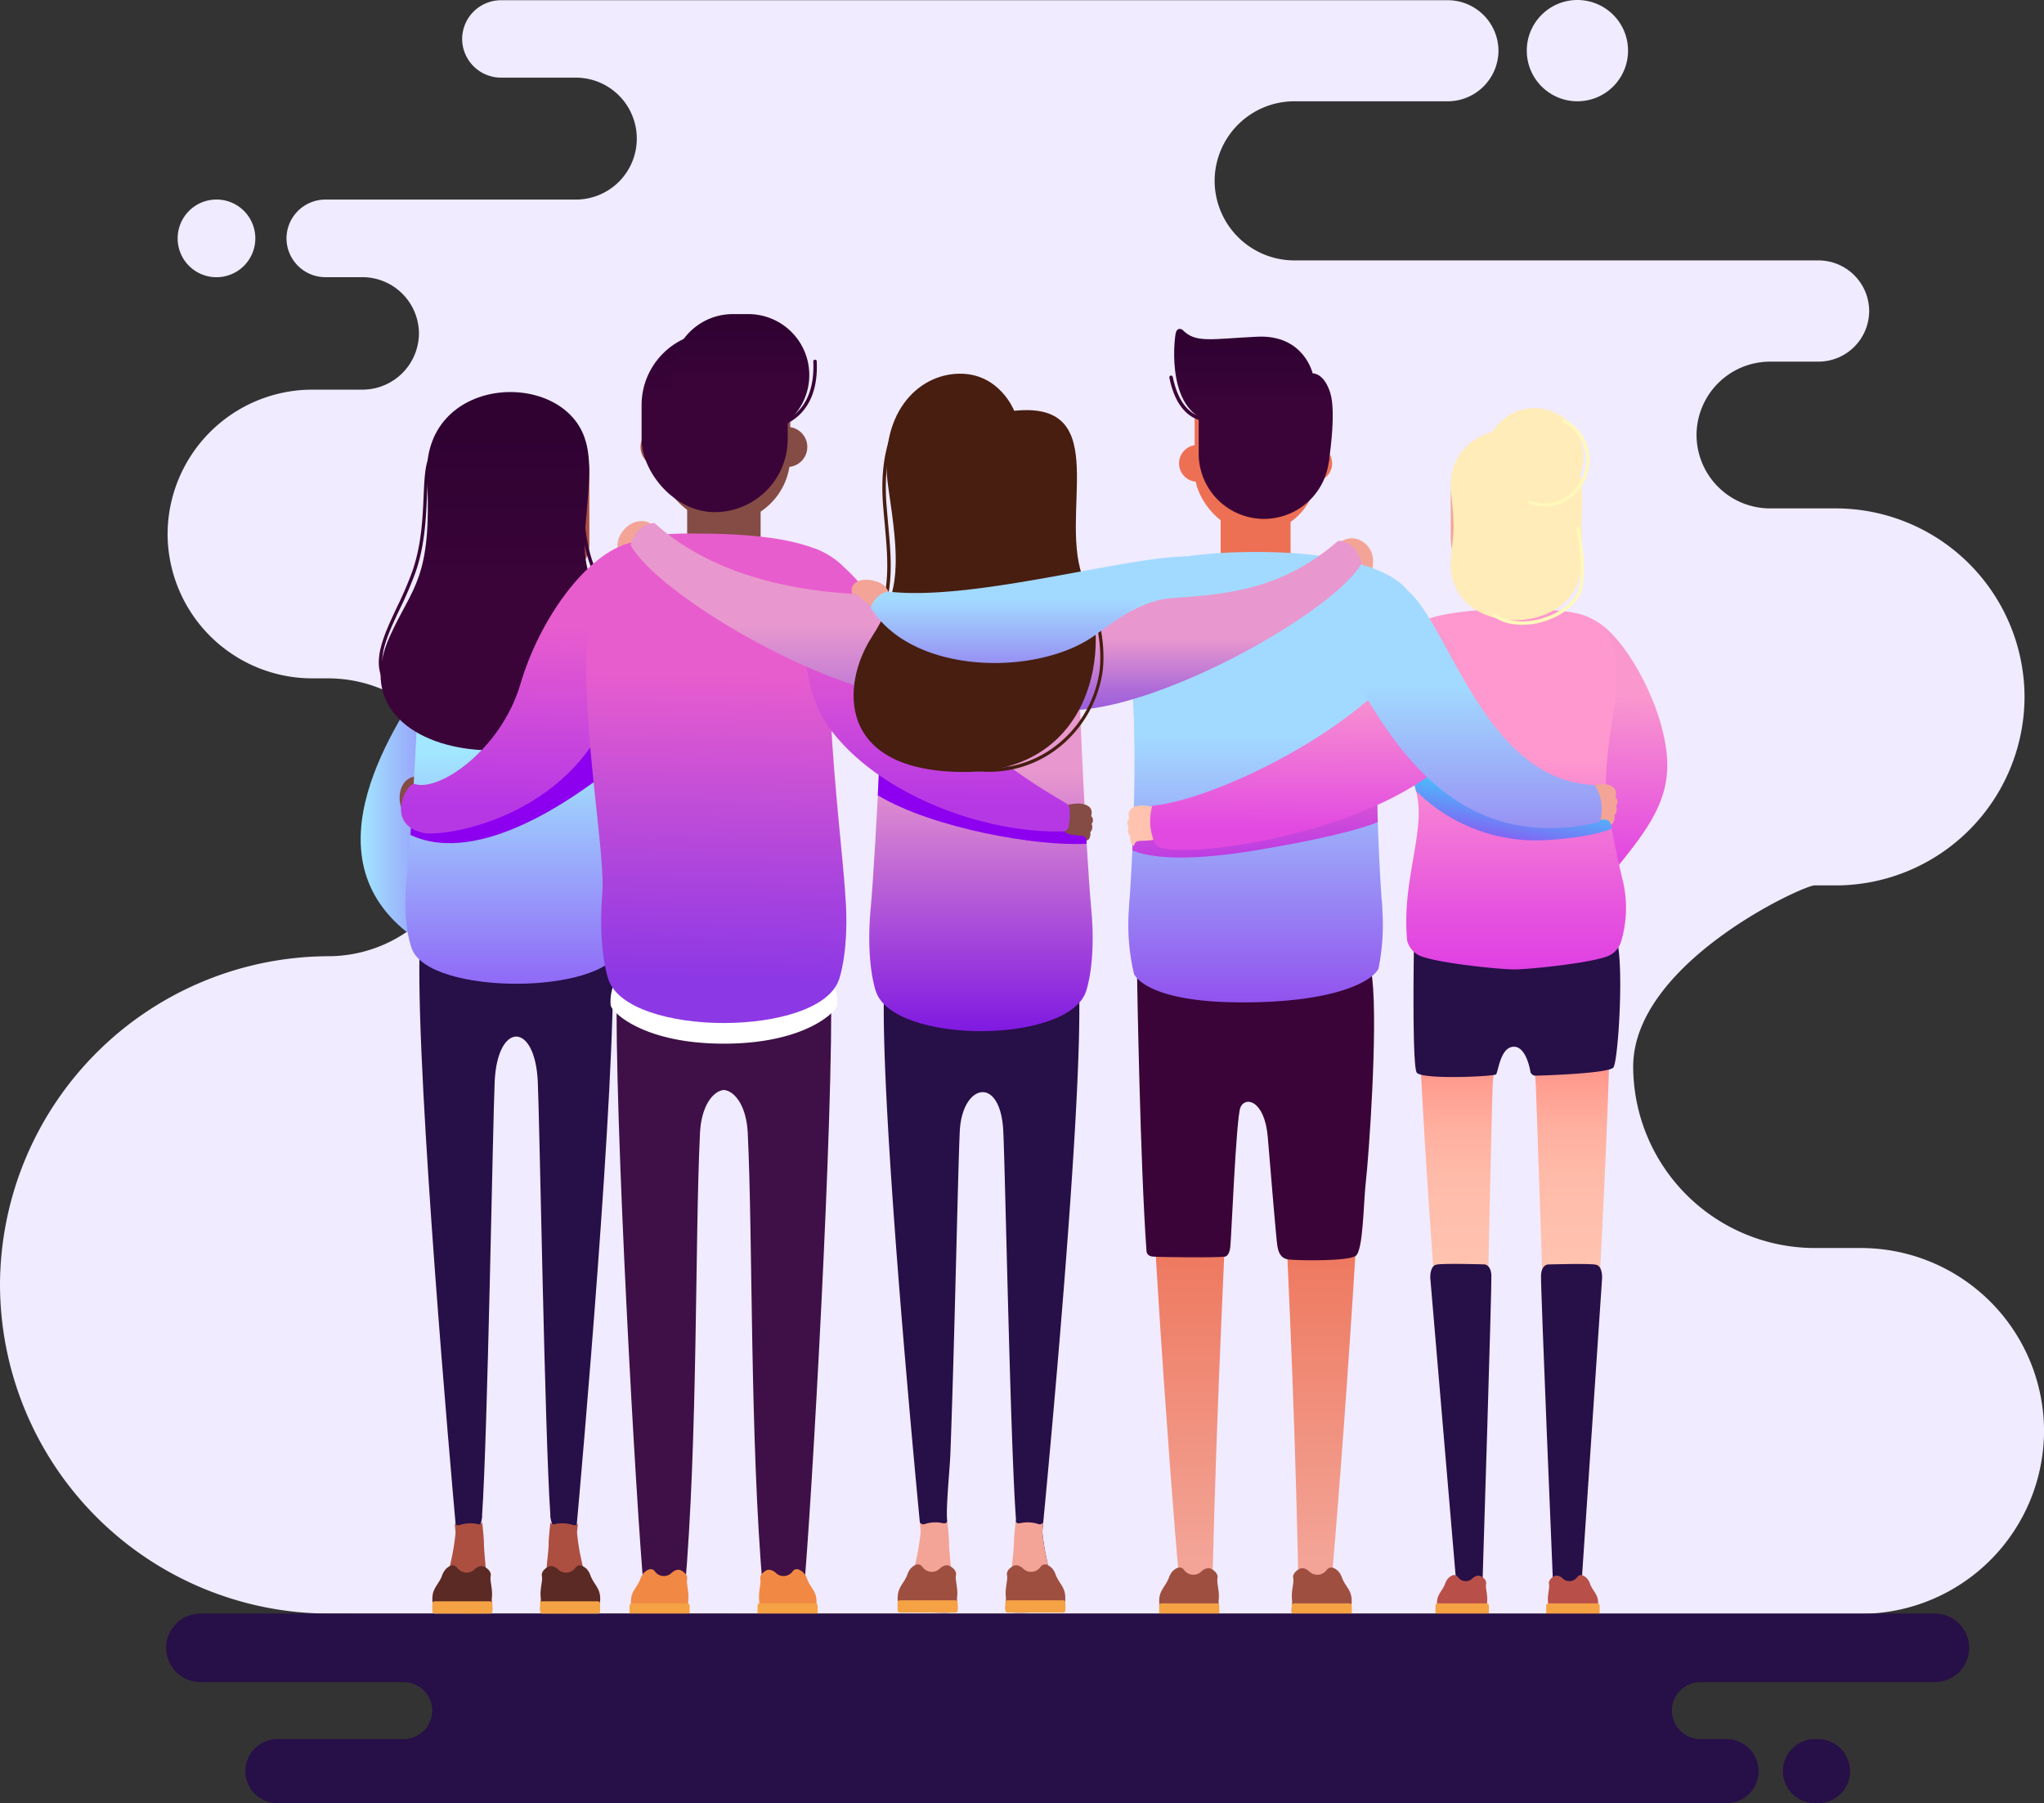 <svg id="OBJECTS" xmlns="http://www.w3.org/2000/svg" xmlns:xlink="http://www.w3.org/1999/xlink" viewBox="0 0 469.44 414.11"><rect x="0" y="0" width="469.44" height="414.11" fill="#333333" stroke="none"/><defs><style>.cls-1{fill:#f0ebff;}.cls-1,.cls-10,.cls-12,.cls-13,.cls-15,.cls-16,.cls-17,.cls-18,.cls-19,.cls-2,.cls-20,.cls-21,.cls-22,.cls-23,.cls-24,.cls-26,.cls-27,.cls-28,.cls-29,.cls-3,.cls-30,.cls-31,.cls-32,.cls-33,.cls-34,.cls-35,.cls-36,.cls-37,.cls-38,.cls-39,.cls-4,.cls-40,.cls-41,.cls-42,.cls-44,.cls-45,.cls-46,.cls-47,.cls-5,.cls-7,.cls-9{fill-rule:evenodd;}.cls-2{fill:#270f48;}.cls-3{fill:url(#linear-gradient);}.cls-4{fill:#f3a497;}.cls-5{fill:url(#linear-gradient-2);}.cls-46,.cls-6{fill:#ac4f40;}.cls-7{fill:url(#linear-gradient-3);}.cls-8{fill:#ef8267;}.cls-9{fill:url(#GradientFill_1);}.cls-10{fill:#3a0438;}.cls-11,.cls-13{fill:#844c44;}.cls-12{fill:#9e4f40;}.cls-14{fill:url(#GradientFill_2);}.cls-15{fill:#3e1047;}.cls-16{fill:url(#linear-gradient-4);}.cls-17{fill:#8c00ef;}.cls-18{fill:url(#linear-gradient-5);}.cls-19{fill:url(#GradientFill_2-2);}.cls-20{fill:url(#GradientFill_2-3);}.cls-21{fill:url(#linear-gradient-6);}.cls-22{fill:#fff;}.cls-23{fill:url(#linear-gradient-7);}.cls-24{fill:#f18945;}.cls-25,.cls-26{fill:#ed7054;}.cls-27{fill:url(#linear-gradient-8);}.cls-28{fill:url(#linear-gradient-9);}.cls-29{fill:url(#GradientFill_2-4);}.cls-30{fill:url(#linear-gradient-10);}.cls-31{fill:url(#linear-gradient-11);}.cls-32{fill:url(#linear-gradient-12);}.cls-33{fill:#ffecb8;}.cls-34{fill:#471e10;}.cls-35{fill:url(#linear-gradient-13);}.cls-36{fill:#b84f49;}.cls-37{fill:url(#linear-gradient-14);}.cls-38{fill:url(#linear-gradient-15);}.cls-39{fill:url(#GradientFill_2-5);}.cls-40{fill:url(#linear-gradient-16);}.cls-41{fill:url(#linear-gradient-17);}.cls-42{fill:url(#linear-gradient-18);}.cls-43{fill:#f5a244;}.cls-44{fill:url(#GradientFill_2-6);}.cls-45{fill:#fff8bb;}.cls-47{fill:#5b2a24;}</style><linearGradient id="linear-gradient" x1="386.18" y1="202.33" x2="385.2" y2="239.65" gradientUnits="userSpaceOnUse"><stop offset="0" stop-color="#fa98ce"/><stop offset="1" stop-color="#e249e1"/></linearGradient><linearGradient id="linear-gradient-2" x1="98.09" y1="227.86" x2="145.02" y2="227.86" gradientUnits="userSpaceOnUse"><stop offset="0" stop-color="#a2e6ff"/><stop offset="1" stop-color="#8100f0"/></linearGradient><linearGradient id="linear-gradient-3" x1="363.06" y1="377.71" x2="363.06" y2="289.18" gradientUnits="userSpaceOnUse"><stop offset="0" stop-color="#ffc4b0"/><stop offset="0.53" stop-color="#ffc2af"/><stop offset="0.72" stop-color="#ffbba9"/><stop offset="0.85" stop-color="#ffb0a0"/><stop offset="0.96" stop-color="#ff9f92"/><stop offset="1" stop-color="#ff978c"/></linearGradient><linearGradient id="GradientFill_1" x1="303.65" y1="400.5" x2="303.65" y2="316.88" gradientUnits="userSpaceOnUse"><stop offset="0" stop-color="#f3a497"/><stop offset="1" stop-color="#ed7054"/></linearGradient><linearGradient id="GradientFill_2" x1="164.13" y1="92.03" x2="164.13" y2="74.49" gradientUnits="userSpaceOnUse"><stop offset="0" stop-color="#3a0438"/><stop offset="1" stop-color="#2f0232"/></linearGradient><linearGradient id="linear-gradient-4" x1="240.56" y1="219.8" x2="240.56" y2="291.92" gradientUnits="userSpaceOnUse"><stop offset="0" stop-color="#e898ce"/><stop offset="1" stop-color="#6b00e5"/></linearGradient><linearGradient id="linear-gradient-5" x1="133.84" y1="215.89" x2="133.84" y2="313.58" xlink:href="#linear-gradient-2"/><linearGradient id="GradientFill_2-2" x1="152.28" y1="166.12" x2="152.28" y2="154.03" xlink:href="#GradientFill_2"/><linearGradient id="GradientFill_2-3" x1="129.72" y1="177.44" x2="129.72" y2="142.01" xlink:href="#GradientFill_2"/><linearGradient id="linear-gradient-6" x1="135.18" y1="186.32" x2="134.62" y2="228.59" gradientUnits="userSpaceOnUse"><stop offset="0" stop-color="#e85dce"/><stop offset="1" stop-color="#b638e5"/></linearGradient><linearGradient id="linear-gradient-7" x1="180.4" y1="197.33" x2="178.97" y2="267.77" gradientUnits="userSpaceOnUse"><stop offset="0" stop-color="#e85dce"/><stop offset="1" stop-color="#8d38e5"/></linearGradient><linearGradient id="linear-gradient-8" x1="303.65" y1="211.88" x2="303.65" y2="287.33" gradientUnits="userSpaceOnUse"><stop offset="0" stop-color="#a2daff"/><stop offset="1" stop-color="#8e33ea"/></linearGradient><linearGradient id="linear-gradient-9" x1="303.05" y1="223.11" x2="304.1" y2="241.32" xlink:href="#linear-gradient-6"/><linearGradient id="GradientFill_2-4" x1="303.15" y1="135.21" x2="303.15" y2="121.88" xlink:href="#GradientFill_2"/><linearGradient id="linear-gradient-10" x1="230.67" y1="187.44" x2="230.2" y2="227.83" xlink:href="#linear-gradient-6"/><linearGradient id="linear-gradient-11" x1="362.14" y1="217.17" x2="362.14" y2="275.4" gradientUnits="userSpaceOnUse"><stop offset="0" stop-color="#ff98ce"/><stop offset="0.24" stop-color="#f479d6"/><stop offset="0.57" stop-color="#e756de"/><stop offset="0.83" stop-color="#df40e3"/><stop offset="1" stop-color="#dc38e5"/></linearGradient><linearGradient id="linear-gradient-12" x1="361.98" y1="221.5" x2="358.66" y2="238.56" gradientUnits="userSpaceOnUse"><stop offset="0" stop-color="#38daff"/><stop offset="1" stop-color="#9348f0"/></linearGradient><linearGradient id="linear-gradient-13" x1="274.19" y1="232.58" x2="283.44" y2="232.58" xlink:href="#linear-gradient-3"/><linearGradient id="linear-gradient-14" x1="195.39" y1="186.29" x2="195.39" y2="225.59" gradientUnits="userSpaceOnUse"><stop offset="0" stop-color="#e898ce"/><stop offset="1" stop-color="#864ce0"/></linearGradient><linearGradient id="linear-gradient-15" x1="293.09" y1="189.58" x2="293.09" y2="222.51" gradientUnits="userSpaceOnUse"><stop offset="0" stop-color="#e898ce"/><stop offset="0.07" stop-color="#dd8fd0"/><stop offset="0.37" stop-color="#ac6ad9"/><stop offset="0.64" stop-color="#894fe0"/><stop offset="0.86" stop-color="#733ee4"/><stop offset="1" stop-color="#6b38e5"/></linearGradient><linearGradient id="GradientFill_2-5" x1="185.37" y1="130.18" x2="185.37" y2="118.15" xlink:href="#GradientFill_2"/><linearGradient id="linear-gradient-16" x1="251.52" y1="180.71" x2="251.52" y2="207.45" gradientUnits="userSpaceOnUse"><stop offset="0" stop-color="#a2daff"/><stop offset="1" stop-color="#8e54ea"/></linearGradient><linearGradient id="linear-gradient-17" x1="315.73" y1="200.4" x2="315.46" y2="233.61" xlink:href="#linear-gradient"/><linearGradient id="linear-gradient-18" x1="354.11" y1="200.37" x2="354.11" y2="260.78" xlink:href="#linear-gradient-16"/><linearGradient id="GradientFill_2-6" x1="108.81" y1="175.33" x2="108.81" y2="152.43" xlink:href="#GradientFill_2"/></defs><path class="cls-1" d="M90.74,413.5A75.68,75.68,0,0,1,15.28,338h0a75.68,75.68,0,0,1,75.45-75.46h0a32,32,0,0,0,31.9-31.9h0a32,32,0,0,0-31.91-31.91H86.94A33.26,33.26,0,0,1,53.77,165.6h0a33.27,33.27,0,0,1,33.17-33.17H98.59a13,13,0,0,0,12.91-12.91h0A13,13,0,0,0,98.59,106.6H90a8.94,8.94,0,0,1-8.92-8.91h0A8.94,8.94,0,0,1,90,88.78h57.53a14,14,0,0,0,14-14h0a14,14,0,0,0-14-14h-17.2a8.94,8.94,0,0,1-8.91-8.91h0A8.94,8.94,0,0,1,130.36,43H347.8a11.66,11.66,0,0,1,11.63,11.63h0A11.67,11.67,0,0,1,347.8,66.21H312.51a18.32,18.32,0,0,0-18.27,18.27h0a18.32,18.32,0,0,0,18.27,18.27H432.94a11.67,11.67,0,0,1,11.63,11.63h0A11.67,11.67,0,0,1,432.94,126H421.77a16.9,16.9,0,0,0-16.85,16.85h0a16.9,16.9,0,0,0,16.85,16.85H437A43.41,43.41,0,0,1,480.25,203h0A43.41,43.41,0,0,1,437,246.28h-5c-2.63,0-41.63,17.86-41.63,41.63h0A41.76,41.76,0,0,0,432,329.55h10.73a42.09,42.09,0,0,1,42,42h0a42.1,42.1,0,0,1-42,42ZM377.56,66.21a11.63,11.63,0,1,0-11.63-11.63,11.63,11.63,0,0,0,11.63,11.63ZM65,106.61a8.92,8.92,0,1,0-8.92-8.92A8.91,8.91,0,0,0,65,106.61Z" transform="translate(-15.28 -42.95)"/><path class="cls-2" d="M128.89,291.34c-.43,9.39-1.62,81.32-2.89,99.53.15,1.51-1.33,4.51-1.33,5.59,0,1.48-3.79,12.88-8.46,11.85l.34-1.39s3.88.83,4.92-4.73c.63-3.38-1.56-6.83-1.48-8.44-1.17-13-9-101.74-8.37-131.58h44.43c.67,30-7.26,119.27-8.38,131.73.09,1.58-2.08,3.58-1.46,6.87,1,5.56,4.89,6.15,4.89,6.15l.34,1.39c-4.67,1-8.25-10.16-8.25-11.64,0-1.1-1.68-4.44-1.52-5.92-1.27-18.39-2.45-90-2.88-99.41C138.16,277.54,129.52,277.54,128.89,291.34Z" transform="translate(-15.28 -42.95)"/><path class="cls-3" d="M381.35,185.35c6.64,3.12,15.47,18.41,16.72,30.69,1.05,10.3-4.12,17.08-11.72,26.48C373.83,258,367.34,193.84,381.35,185.35Z" transform="translate(-15.28 -42.95)"/><path class="cls-4" d="M322.77,167.67a4.77,4.77,0,0,1,3.48-1.08c2.05.24,5.56,2.6,4,7.75S322.77,167.67,322.77,167.67Z" transform="translate(-15.28 -42.95)"/><path class="cls-4" d="M165.43,164.25s-.58-2-3.56-1.58-6,4.39-4.27,7.43S166.07,169.34,165.43,164.25Z" transform="translate(-15.28 -42.95)"/><path class="cls-5" d="M114.63,196.41C106,209.29,85,239.58,109.87,257.89c9.15,6.73,36.06-12.22,35.12-16.43S114.63,196.41,114.63,196.41Z" transform="translate(-15.28 -42.95)"/><path class="cls-6" d="M112.75,100.79h15.39a7.21,7.21,0,0,1,7.21,7.21v17a7.2,7.2,0,0,1-7.2,7.2h-15.4a7.21,7.21,0,0,1-7.21-7.21V108A7.21,7.21,0,0,1,112.75,100.79Z"/><path class="cls-7" d="M358.13,291.83c-.52,11.4-1.88,94.14-3.1,115l-3.93,2.54-.91-4.1c-2-22.64-9.87-115.23-9.26-142.44h44.25c.61,27.21-4.86,119.63-6.86,142.26l-2.95,4.08-3.18-3.67c-1.22-20.8-3.79-104.57-4.2-113.62C367.36,278.09,358.65,280.44,358.13,291.83Z" transform="translate(-15.28 -42.95)"/><path class="cls-2" d="M348.72,252.13,340,261.39s-.43,26.17.65,27.86,17.74.91,18.22.42.91-5.57,3.48-6.26,3.95,2.85,4.44,5.78a1.26,1.26,0,0,0,1.31.77c1.08,0,16.57-.49,17.71-1.85s2.61-25.05.56-30.06S348.72,252.13,348.72,252.13Z" transform="translate(-15.28 -42.95)"/><rect class="cls-8" x="340.24" y="126.09" width="15.08" height="17.77"/><path class="cls-9" d="M298,298.94c-1.24,25.37-3.25,65.22-4.27,107.19l-7.7-1.25c-1.72-17.89-8.59-111-7.85-142h51c.74,30.94-6.37,125.1-8.09,143l-7.64-.21c-.78-41.72-2.84-81.39-4.09-106.76C308.68,285.62,298.62,285.62,298,298.94Z" transform="translate(-15.28 -42.95)"/><path class="cls-10" d="M291.44,256.81l-15,10.84s.69,42.52,2.15,62.52c0,0-.06,1.19,1.39,1.34s14.89.3,16.71,0c0,0,.91-.12,1.15-2.18s1.33-29.35,2.3-32,5.58-1.94,6.31,6.79,2,24.25,2.24,25.23.55,2.6,2.61,2.84,13.58.43,15.34-.84S328.4,319.14,329,314s2.76-34.58,1.44-46.39S291.44,256.81,291.44,256.81Z" transform="translate(-15.28 -42.95)"/><path class="cls-2" d="M235.71,302.72c-.42,8.67-1.21,49.3-2.16,74.09-.13,3.51-1.06,12.4-.74,15.35.19,1.63-2.29,1.28-4.08,1.39s-2.19-1-2.19-1c-1.67-17.44-8.9-94.74-8.25-121.52h44.84c.68,28.13-7.33,112-8.46,123.69a53.85,53.85,0,0,0,1.05,6.48c1,5.22,2.41,5.75,2.41,5.75l.35,1.3c-4.72,1-9.58-9.86-9.58-11.25,0-1-.44-3.85-.29-5.23-1.28-17.28-2.47-80.27-2.91-89.06C245.07,289.76,236.24,291.83,235.71,302.72Z" transform="translate(-15.28 -42.95)"/><path class="cls-4" d="M248.58,392.09c-.17,1.47-.43,4-.43,5,0,2.92-1.12,7.76,0,9.09,2.44,2.89,8.48,1.41,10.33,2.13l-.35-1.3s-1.36-.53-2.4-5.75a50.43,50.43,0,0,1-1.07-6.62l.2-2v-.05a1,1,0,0,1-1.19.33,7.72,7.72,0,0,0-4-.2C248.7,392.93,248.57,392.4,248.58,392.09Z" transform="translate(-15.28 -42.95)"/><rect class="cls-11" x="151.01" y="82.06" width="30.48" height="37.98" rx="15.24"/><rect class="cls-11" x="157.82" y="108.93" width="16.87" height="16.11"/><path class="cls-12" d="M167,150.19a4.6,4.6,0,1,0-4.6-4.59A4.6,4.6,0,0,0,167,150.19Z" transform="translate(-15.28 -42.95)"/><path class="cls-13" d="M196.08,150.19a4.6,4.6,0,1,0-4.59-4.59A4.6,4.6,0,0,0,196.08,150.19Z" transform="translate(-15.28 -42.95)"/><path class="cls-13" d="M113,221.33c-7.39-1.48-6.63,8-4.38,8.35a1.22,1.22,0,0,1,.73-1c.66-.22,3-.19,3.91-.72s3.55-4.92,1.66-6.18A17,17,0,0,0,113,221.33Z" transform="translate(-15.28 -42.95)"/><rect class="cls-14" x="147.35" y="76.26" width="33.56" height="41.35" rx="16.78"/><path class="cls-15" d="M176.05,303.06c-1.2,24.46-.44,70.19-3.53,105.51l-9.35-.44c-1.66-17.25-6.94-110-6.22-139.8h49.17c.72,29.83-4.57,122.55-6.22,139.8l-9.36.44c-3.09-35.32-2.33-81.05-3.53-105.51-.29-6-2.89-9.56-5.48-9.81C178.94,293.5,176.35,297.06,176.05,303.06Z" transform="translate(-15.28 -42.95)"/><path class="cls-4" d="M232.82,392.09c.16,1.47.42,4,.42,5,0,2.89,1.12,9.36,0,10.69-2.44,2.91-8.45-.21-10.32.53l.34-1.3s1.36-.53,2.41-5.75a50,50,0,0,0,1.06-6.62l-.19-2v-.05a1,1,0,0,0,1.19.33,7.74,7.74,0,0,1,4-.2C232.7,392.93,232.82,392.4,232.82,392.09Z" transform="translate(-15.28 -42.95)"/><path class="cls-16" d="M264.72,270.58s2.37-6.46,1.18-19-3.54-60-3-70.44c-6.77-5.25-37.89-5.25-44.66,0,.53,10.42-1.83,57.91-3,70.44s1.19,19,1.19,19C220.44,282.81,260.68,282.81,264.72,270.58Z" transform="translate(-15.28 -42.95)"/><path class="cls-17" d="M264.86,236.7c-.11-1.74-.21-3.55-.31-5.42l-21.81-4.58-25.39-10.85c-.15,3.27-.31,6.55-.47,9.74,12.78,7.65,36.86,11.8,47.87,11.11Z" transform="translate(-15.28 -42.95)"/><path class="cls-4" d="M240.46,135.55h0a13.79,13.79,0,0,1,13.75,13.75v9.16a13.79,13.79,0,0,1-13.75,13.75h0a13.79,13.79,0,0,1-13.75-13.75V149.3A13.79,13.79,0,0,1,240.46,135.55Z" transform="translate(-15.28 -42.95)"/><path class="cls-18" d="M157.78,260.86s2.34-5.64,1.17-16.57-3.51-52.38-3-61.46c-6.71-4.59-37.54-4.59-44.24,0,.52,9.08-1.82,50.52-3,61.46s1.17,16.57,1.17,16.57C113.91,271.53,153.77,271.53,157.78,260.86Z" transform="translate(-15.28 -42.95)"/><path class="cls-17" d="M110,227.79c-.15,2.44-.31,4.76-.46,6.89,16,7.5,38.43-9.34,44.65-14,2-1.47,1.25-11.63,1.25-11.63s-8.76,8.38-26.39,13.26C118.93,225.12,113.22,226.84,110,227.79Z" transform="translate(-15.28 -42.95)"/><path class="cls-19" d="M148.52,151.32a.39.39,0,0,1,.42-.37.4.4,0,0,1,.37.42c0,.06-1.44,22.57,6.63,26.89a.4.4,0,1,1-.37.7C147,174.4,148.51,151.39,148.52,151.32Z" transform="translate(-15.28 -42.95)"/><path class="cls-4" d="M133.84,135.42h0a14.67,14.67,0,0,1,14.63,14.63v9.76a14.68,14.68,0,0,1-14.63,14.64h0a14.69,14.69,0,0,1-14.64-14.64v-9.76A14.68,14.68,0,0,1,133.84,135.42Z" transform="translate(-15.28 -42.95)"/><path class="cls-20" d="M113.36,152.62C114.52,176,110,177.57,104.84,189c-15.12,33.06,54.32,35.72,51.86,3.26-1.11-14.68-8.26-12.34-7-28.09.67-8.24,1.75-15.37-.19-20.79C143.84,127.46,112.2,129.27,113.36,152.62Z" transform="translate(-15.28 -42.95)"/><path class="cls-21" d="M160.08,167.56C150,170.13,139.23,185,134.79,200.07s-18.92,25.07-24.54,22.84c0,0-1.77.83-2.59,3.87s0,6.38,4.8,7.43,31.35-3.26,41.92-25.71,7.77-30.88,7.77-30.88Z" transform="translate(-15.28 -42.95)"/><path class="cls-22" d="M160,267l-4,2.7a10.82,10.82,0,0,0-.47,4.13c.31,1.58,7.53,8.79,26,8.79s25.72-7.21,26-8.79a11,11,0,0,0-.48-4.13l-4-2.7-21.55,4.36Z" transform="translate(-15.28 -42.95)"/><path class="cls-23" d="M208,267.82s2.08-5.69,1.59-16.74h0v0c-.05-1-.12-2.08-.21-3.18-.85-14-8.29-68.76,1-72.83-4.91-9-24.13-9.59-36.55-9.61-11.7,0-18.12,1.61-21.92,13.92-5.55,18,2.44,56.57,1.72,68.5q-.15,1.68-.21,3.21h0c-.5,11.06,1.58,16.75,1.58,16.75C159.47,281.23,203.59,281.23,208,267.82Z" transform="translate(-15.28 -42.95)"/><path class="cls-13" d="M261.2,227.65c2.39-.48,5.46,0,4.68,2.7a1.31,1.31,0,0,1,.1,1.81,1.66,1.66,0,0,1-.3,1.89s.26,1.5-.78,1.95a1.22,1.22,0,0,0-.73-1c-.67-.22-3-.19-3.91-.72s-3.55-4.92-1.67-6.18C258.77,228,261,227.71,261.2,227.65Z" transform="translate(-15.28 -42.95)"/><path class="cls-24" d="M199.79,404.09a4.05,4.05,0,0,1,.84,1.4c.65,1.87,2,2.72,2.16,4.77s-.53,3.66-3.14,3.66h-4.24c-1.87,0-5.95.46-5.87-1,0-.42.16-2,.11-2.36-.26-2,.47-3.82.25-4.91-.26-1.3,1.44-2.1,1.44-2.1s.91-.49,2.11.59a2.54,2.54,0,0,0,3.77-.21C198,402.81,199,403.38,199.79,404.09Z" transform="translate(-15.28 -42.95)"/><path class="cls-24" d="M163.2,404.09a4.05,4.05,0,0,0-.84,1.4c-.65,1.87-2,2.72-2.16,4.77s.53,3.66,3.15,3.66h4.24c1.87,0,5.95.46,5.87-1,0-.42-.17-2-.12-2.36.26-2-.47-3.82-.25-4.91.27-1.3-1.44-2.1-1.44-2.1s-.91-.49-2.11.59a2.54,2.54,0,0,1-3.77-.21C165,402.81,164,403.38,163.2,404.09Z" transform="translate(-15.28 -42.95)"/><rect class="cls-25" x="274.37" y="82.45" width="28" height="39.94" rx="14"/><rect class="cls-25" x="280.34" y="109.57" width="16.06" height="18.92"/><path class="cls-26" d="M290.29,153.58a4.22,4.22,0,1,0-4.22-4.22A4.23,4.23,0,0,0,290.29,153.58Z" transform="translate(-15.28 -42.95)"/><path class="cls-26" d="M317,153.58a4.22,4.22,0,1,0-4.22-4.22A4.24,4.24,0,0,0,317,153.58Z" transform="translate(-15.28 -42.95)"/><path class="cls-10" d="M305.58,125.11h0a15,15,0,0,0-15,15v7a15,15,0,0,0,15,15h0a15,15,0,0,0,15-15v-7A15,15,0,0,0,305.58,125.11Z" transform="translate(-15.28 -42.95)"/><path class="cls-27" d="M331.87,265.4a51.56,51.56,0,0,0,.9-13.42h0v0c0-1-.12-2-.22-3.07-.88-13.44-3.74-66.51,5.91-70.43,0,0-5.07-8.56-33.72-8.77h-2.21c-28.63.22-33.69,8.77-33.69,8.77,9.65,3.91,6.8,56.95,5.91,70.42-.1,1.07-.17,2.1-.22,3.09h0a49.22,49.22,0,0,0,1.18,14.56s2.21,6.34,23.55,6.58S330.15,268.71,331.87,265.4Z" transform="translate(-15.28 -42.95)"/><path class="cls-28" d="M331.71,231.76c-.12-3.62-.21-7.52-.24-11.49-.33-.67-.55-1.08-.55-1.08S286.63,229.63,275.58,232c-.07,2.2-.15,4.3-.24,6.26,2.71,1.06,9.6,3,27.57.09C318.28,235.83,327.33,233.5,331.71,231.76Z" transform="translate(-15.28 -42.95)"/><path class="cls-12" d="M322.59,403.72a4.25,4.25,0,0,1,.87,1.45c.68,1.94,2.1,2.82,2.24,4.95s-.54,3.8-3.26,3.8H318c-1.94,0-6.17.48-6.09-1,0-.44.17-2.06.12-2.45-.27-2.11.49-4,.26-5.09-.27-1.35,1.5-2.18,1.5-2.18s.94-.51,2.18.61a2.63,2.63,0,0,0,3.91-.21C320.76,402.4,321.8,403,322.59,403.72Z" transform="translate(-15.28 -42.95)"/><path class="cls-12" d="M284.64,403.72a4.25,4.25,0,0,0-.87,1.45c-.68,1.94-2.09,2.82-2.24,4.95s.55,3.8,3.26,3.8h4.4c1.94,0,6.17.48,6.09-1,0-.44-.17-2.06-.12-2.45.27-2.11-.49-4-.26-5.09.27-1.35-1.49-2.18-1.49-2.18s-1-.51-2.19.61a2.64,2.64,0,0,1-3.91-.21C286.47,402.4,285.43,403,284.64,403.72Z" transform="translate(-15.28 -42.95)"/><path class="cls-29" d="M320.39,149.43s1.88-11.46.43-16.19-4.07-4.55-4.07-4.55-2-8.91-12.67-8.42-14.19,1.57-17.22-1.58c0,0-1.21-.85-1.57.85S283,138.45,294.38,140,320.39,149.43,320.39,149.43Z" transform="translate(-15.28 -42.95)"/><path class="cls-30" d="M202.32,168.87s-7.49,27.17,4,42,35.13,23.46,52.9,23a1.38,1.38,0,0,0,1.52-1.17c.18-1.28.47-4.09-.11-4.91s-25.5-13-37-34.48S203.69,169.44,202.32,168.87Z" transform="translate(-15.28 -42.95)"/><path class="cls-31" d="M387.64,259a26.85,26.85,0,0,0,.43-13.45c-1.33-5.44-2.82-12.63-3.69-18.81-.68-4.72.1-11.34,1.09-17.89,2.6-17.27.19-24.2-10.3-25.44-12.29-1.45-29.5-.41-34.14,2.71,1.93,6.94-5.78,13.28-5.5,18.78.46,8.87,4.79,16,5.47,22.55.85,8.33-3.78,19.08-2.53,31.55a5.2,5.2,0,0,0,2.49,3.22c3,1.74,18.48,3.35,22.1,3.35s19.14-1.61,22.1-3.35A5.22,5.22,0,0,0,387.64,259Z" transform="translate(-15.28 -42.95)"/><path class="cls-32" d="M385.45,233.28c-.41-2.22-.78-4.44-1.07-6.53l-.06-.39a17.37,17.37,0,0,0-4.61-.91c-8.63-.71-33.24-7.85-42.21-10.51,1.07,3.44,2.29,6.62,3,9.66A39.15,39.15,0,0,0,371,235.83C378.82,235.33,383.16,234.17,385.45,233.28Z" transform="translate(-15.28 -42.95)"/><path class="cls-4" d="M363.06,142.13h0a14.62,14.62,0,0,1,14.58,14.57v9.72A14.62,14.62,0,0,1,363.06,181h0a14.62,14.62,0,0,1-14.58-14.58V156.7A14.62,14.62,0,0,1,363.06,142.13Z" transform="translate(-15.28 -42.95)"/><path class="cls-4" d="M381.11,223.35c2.64-.69,6-.34,5.19,2.68a1.44,1.44,0,0,1,.11,2,1.85,1.85,0,0,1-.34,2.11s.29,1.64-.87,2.2a1.24,1.24,0,0,0-.8-1.09c-.74-.2-3.33,0-4.33-.54s-3.93-5.21-1.85-6.73C378.42,223.84,380.83,223.43,381.11,223.35Z" transform="translate(-15.28 -42.95)"/><path class="cls-33" d="M348.57,156.36c.3,2.71.47,5,.53,7s-.23,4.34-.53,7.05c-2,17.8,23.5,19.18,28.8,7.07,1.63-3.74,1.33-8.57,1.13-14.12.2-5.55.5-10.38-1.13-14.12C372.07,137.18,346.6,138.56,348.57,156.36Z" transform="translate(-15.28 -42.95)"/><path class="cls-34" d="M221.71,139.37a.39.39,0,0,1,.55-.07.4.4,0,0,1,.07.56s-4.58,5.6-3.42,19.36c.12,1.47.22,2.57.31,3.62,1.05,11.55,1.62,17.85-5.32,31.41a.4.4,0,0,1-.53.17.39.39,0,0,1-.18-.53c6.84-13.36,6.28-19.58,5.25-31-.12-1.25-.24-2.56-.32-3.62C216.93,145.22,221.69,139.38,221.71,139.37Z" transform="translate(-15.28 -42.95)"/><path class="cls-33" d="M367.7,159.19a11.25,11.25,0,1,0-11.24-11.25A11.27,11.27,0,0,0,367.7,159.19Z" transform="translate(-15.28 -42.95)"/><path class="cls-35" d="M279.83,228.23c-2.64-.69-6.05-.34-5.19,2.68a1.44,1.44,0,0,0-.11,2,1.85,1.85,0,0,0,.34,2.11s-.29,1.64.87,2.2a1.24,1.24,0,0,1,.8-1.09c.74-.2,3.33,0,4.34-.54s3.92-5.22,1.84-6.73C282.52,228.72,280.11,228.31,279.83,228.23Z" transform="translate(-15.28 -42.95)"/><path class="cls-2" d="M349.77,406.89l-6-70.46s-.15-2.7,1.36-3.06,11.13-.06,11.13-.06,1.43.08,1.54,2.53-2,69.37-2,69.37l-5,3Z" transform="translate(-15.28 -42.95)"/><path class="cls-2" d="M378.48,407l4.75-70.55s.15-2.7-1.36-3.06-11.14-.06-11.14-.06-1.42.08-1.53,2.53,2.71,69.58,2.71,69.58l4.78,2.75Z" transform="translate(-15.28 -42.95)"/><path class="cls-36" d="M379.69,405.34a3.36,3.36,0,0,1,.73,1.22c.57,1.64,1.77,2.38,1.89,4.17s-.46,3.2-2.75,3.2h-3.7c-1.64,0-5.2.4-5.14-.86,0-.37.15-1.73.11-2.06-.23-1.78.41-3.34.21-4.3-.23-1.13,1.26-1.83,1.26-1.83s.8-.43,1.85.51a2.21,2.21,0,0,0,3.29-.17C378.15,404.22,379,404.72,379.69,405.34Z" transform="translate(-15.28 -42.95)"/><path class="cls-36" d="M347.94,405.34a3.53,3.53,0,0,0-.74,1.22c-.56,1.64-1.76,2.38-1.88,4.17s.46,3.2,2.75,3.2h3.7c1.64,0,5.2.4,5.13-.86,0-.37-.14-1.73-.1-2.06.23-1.78-.41-3.34-.22-4.3.24-1.13-1.25-1.83-1.25-1.83s-.8-.43-1.85.51a2.21,2.21,0,0,1-3.29-.17C349.48,404.22,348.6,404.72,347.94,405.34Z" transform="translate(-15.28 -42.95)"/><path class="cls-37" d="M224.81,203.2l5.8-24.42s-41.26,5.85-65-15.71c0,0-4.06-.23-5.48,5.1C166.26,179.24,203.67,201.55,224.81,203.2Z" transform="translate(-15.28 -42.95)"/><path class="cls-38" d="M262.63,206l-4.45-8.86s13.61-16.06,26.4-16.86c13.48-.84,25.67-2.34,38.06-13.15,0,0,4.07-.14,5.37,5.22C321.68,183.23,283.81,204.76,262.63,206Z" transform="translate(-15.28 -42.95)"/><path class="cls-34" d="M261.61,172.74a.41.41,0,0,1,.12-.55.39.39,0,0,1,.55.12s7.08,10.86,6.38,23.27a20.64,20.64,0,0,1-.24,2.19,27.38,27.38,0,0,1-8.63,15.72,25.87,25.87,0,0,1-19.18,6.64c-1-.06-2-.17-3-.33a.39.39,0,0,1-.33-.45.38.38,0,0,1,.45-.33c1,.15,2,.26,3,.31a25.05,25.05,0,0,0,18.61-6.43,26.49,26.49,0,0,0,8.38-15.25c.11-.7.18-1.41.22-2.11C268.56,183.39,261.63,172.77,261.61,172.74Z" transform="translate(-15.28 -42.95)"/><path class="cls-34" d="M248.21,137.29s-3.37-8.74-12.78-8.52-18.61,9.19-16.15,26,3.14,23.76-3.81,34.52-8.29,30.94,21.3,30.94,34.08-28.92,27.58-43.72S271.52,134.82,248.21,137.29Z" transform="translate(-15.28 -42.95)"/><path class="cls-39" d="M183.59,115.08h3.56a14,14,0,0,1,14,14h0a14,14,0,0,1-14,14h-3.56a14,14,0,0,1-14-14h0A14,14,0,0,1,183.59,115.08Z" transform="translate(-15.28 -42.95)"/><path class="cls-4" d="M216.4,182.69l-.76-.23a32,32,0,0,0-3.9-3.11l-.72,0a2.38,2.38,0,0,1,.21-2.05c1.37-1.81,4.33-1.2,5.69-.69a3.86,3.86,0,0,1,2.52,2.59C220.31,179.48,216.4,182.69,216.4,182.69Z" transform="translate(-15.28 -42.95)"/><path class="cls-40" d="M287.81,170.72c-14.4.12-49.43,10.43-68.71,8.06a5.52,5.52,0,0,0-3.86,3.74c9.79,15.62,38.49,15.68,51.44,6.36,4.07-2.94,12.53-8.73,17.58-11.63C283.42,173.55,287.81,170.72,287.81,170.72Z" transform="translate(-15.28 -42.95)"/><path class="cls-41" d="M341.94,185.62c-2.25,18.26-44.7,40.76-62,42.35a12.64,12.64,0,0,0,.7,8.89c2.22,4.21,52.93-1.67,70.47-22.72C351.14,214.14,355.1,190.36,341.94,185.62Z" transform="translate(-15.28 -42.95)"/><path class="cls-42" d="M338.46,178.46c9.82,8.18,17.85,43.83,43.1,44.76a10.32,10.32,0,0,1,1.13,8.53c-31.37,7.22-46.06-15.44-56.2-33C321.69,190.38,330.23,174.34,338.46,178.46Z" transform="translate(-15.28 -42.95)"/><rect class="cls-43" x="144.59" y="368.21" width="13.8" height="2.83" rx="0.5"/><rect class="cls-43" x="173.99" y="368.21" width="13.8" height="2.83" rx="0.5"/><rect class="cls-43" x="266.22" y="368.21" width="13.8" height="2.83" rx="0.5"/><rect class="cls-43" x="296.66" y="368.21" width="13.8" height="2.83" rx="0.5"/><rect class="cls-43" x="329.68" y="368.21" width="12.28" height="2.83" rx="0.5"/><rect class="cls-43" x="355.11" y="368.21" width="12.28" height="2.83" rx="0.5"/><path class="cls-44" d="M114.71,146.69a.4.4,0,0,1,.54.58c-1.54,1.42-1.71,5.09-1.92,9.79-.22,5-.5,11.23-2.61,17.29a85.76,85.76,0,0,1-3.58,8.36c-3,6.32-5.65,12-3,16.45a.4.4,0,0,1-.69.4c-2.81-4.82-.06-10.67,3-17.19a82.47,82.47,0,0,0,3.55-8.28c2.07-6,2.35-12.08,2.57-17.07S112.93,148.34,114.71,146.69Z" transform="translate(-15.28 -42.95)"/><path class="cls-10" d="M193.76,141a.4.4,0,1,1-.13-.78s9-1.47,8.44-14.21a.4.4,0,1,1,.79,0C203.46,139.39,193.79,141,193.76,141Z" transform="translate(-15.28 -42.95)"/><path class="cls-10" d="M293.12,139a.4.4,0,0,1,.34.45.4.4,0,0,1-.45.34l-.23,0c-1.48-.1-7-.51-8.93-10.11a.4.4,0,0,1,.31-.47.39.39,0,0,1,.47.31c1.84,9,6.86,9.38,8.21,9.48h0Z" transform="translate(-15.28 -42.95)"/><path class="cls-45" d="M377.25,164.13A.39.39,0,0,1,378,164s1.86,8.45.65,14.2a6.33,6.33,0,0,1-1.06,2.33,14.48,14.48,0,0,1-6.62,4.74,16.08,16.08,0,0,1-8.86.9,10.2,10.2,0,0,1-3.78-1.59.4.4,0,0,1-.09-.55.39.39,0,0,1,.55-.1,9.43,9.43,0,0,0,3.48,1.47,15.29,15.29,0,0,0,8.42-.88A13.61,13.61,0,0,0,377,180a5.38,5.38,0,0,0,.93-2C379.07,172.42,377.25,164.15,377.25,164.13Z" transform="translate(-15.28 -42.95)"/><path class="cls-45" d="M374.29,140a.4.4,0,0,1,.39-.69,10.41,10.41,0,0,1,5.65,8.81,11.1,11.1,0,0,1-.93,4.83,10.87,10.87,0,0,1-2.89,3.95,10.11,10.11,0,0,1-10,1.78.4.4,0,0,1-.26-.5.39.39,0,0,1,.5-.25,9.36,9.36,0,0,0,9.28-1.63,10.32,10.32,0,0,0,3.54-8.15A9.64,9.64,0,0,0,374.29,140Z" transform="translate(-15.28 -42.95)"/><path class="cls-2" d="M61.3,413.5H459.67a7.89,7.89,0,0,1,7.87,7.86h0a7.89,7.89,0,0,1-7.87,7.87H405.81a6.56,6.56,0,0,0-6.55,6.54h0a6.56,6.56,0,0,0,6.55,6.55h6a7.4,7.4,0,0,1,7.37,7.37h0a7.39,7.39,0,0,1-7.37,7.36H79a7.39,7.39,0,0,1-7.37-7.36h0A7.4,7.4,0,0,1,79,442.32h29a6.56,6.56,0,0,0,6.54-6.55h0a6.56,6.56,0,0,0-6.54-6.54H61.3a7.89,7.89,0,0,1-7.87-7.87h0a7.89,7.89,0,0,1,7.87-7.86Zm371.52,28.82h-.71a7.39,7.39,0,0,0-7.36,7.37h0a7.38,7.38,0,0,0,7.36,7.36h.71a7.38,7.38,0,0,0,7.36-7.36h0A7.39,7.39,0,0,0,432.82,442.32Z" transform="translate(-15.28 -42.95)"/><path class="cls-12" d="M224.57,403a4.25,4.25,0,0,0-.87,1.45c-.67,1.94-2.09,2.82-2.24,5s.55,3.79,3.26,3.79h4.4c1.94,0,6.17.48,6.09-1,0-.43-.17-2.05-.12-2.44.27-2.11-.49-4-.26-5.1.28-1.34-1.49-2.17-1.49-2.17s-1-.52-2.19.61a2.63,2.63,0,0,1-3.91-.22C226.4,401.68,225.36,402.27,224.57,403Z" transform="translate(-15.28 -42.95)"/><rect class="cls-43" x="206.15" y="367.5" width="13.8" height="2.83" rx="0.5"/><path class="cls-12" d="M256.82,403a4.25,4.25,0,0,1,.87,1.45c.68,1.94,2.1,2.82,2.24,5s-.54,3.79-3.26,3.79h-4.4c-1.94,0-6.17.48-6.08-1,0-.43.16-2.05.11-2.44-.27-2.11.49-4,.26-5.1-.27-1.34,1.5-2.17,1.5-2.17s.94-.52,2.18.61a2.63,2.63,0,0,0,3.91-.22C255,401.68,256,402.27,256.82,403Z" transform="translate(-15.28 -42.95)"/><rect class="cls-43" x="230.89" y="367.5" width="13.8" height="2.83" rx="0.5"/><path class="cls-46" d="M141.72,392.31c-.16,1.47-.43,4-.43,5,0,2.92-1.12,7.75,0,9.08,2.44,2.9,8.48,1.41,10.33,2.13l-.35-1.3s-1.36-.53-2.4-5.74a50.43,50.43,0,0,1-1.07-6.62l.2-2v-.05a1,1,0,0,1-1.19.33,7.82,7.82,0,0,0-4-.21C141.84,393.16,141.71,392.63,141.72,392.31Z" transform="translate(-15.28 -42.95)"/><path class="cls-46" d="M126,392.31c.16,1.47.42,4,.42,5,0,2.88,1.12,9.35,0,10.68-2.44,2.92-8.45-.2-10.32.53l.34-1.3s1.36-.53,2.41-5.74a50,50,0,0,0,1.06-6.62l-.19-2v-.05a1,1,0,0,0,1.19.33,7.84,7.84,0,0,1,4-.21C125.84,393.16,126,392.63,126,392.31Z" transform="translate(-15.28 -42.95)"/><path class="cls-47" d="M117.71,403.23a4.25,4.25,0,0,0-.87,1.45c-.67,1.94-2.09,2.82-2.24,4.95s.55,3.8,3.26,3.8h4.4c1.94,0,6.17.48,6.09-1,0-.44-.17-2.06-.12-2.45.27-2.11-.49-4-.26-5.09.28-1.34-1.49-2.18-1.49-2.18s-1-.51-2.19.61a2.64,2.64,0,0,1-3.91-.21C119.54,401.91,118.5,402.5,117.71,403.23Z" transform="translate(-15.28 -42.95)"/><rect class="cls-43" x="99.29" y="367.73" width="13.8" height="2.83" rx="0.5"/><path class="cls-47" d="M150,403.23a4.25,4.25,0,0,1,.87,1.45c.68,1.94,2.1,2.82,2.24,4.95s-.54,3.8-3.26,3.8h-4.4c-1.94,0-6.17.48-6.08-1,0-.44.16-2.06.11-2.45-.27-2.11.49-4,.26-5.09-.27-1.34,1.5-2.18,1.5-2.18s.94-.51,2.18.61a2.63,2.63,0,0,0,3.91-.21C148.14,401.91,149.18,402.5,150,403.23Z" transform="translate(-15.28 -42.95)"/><rect class="cls-43" x="124.03" y="367.73" width="13.8" height="2.83" rx="0.5"/></svg>
